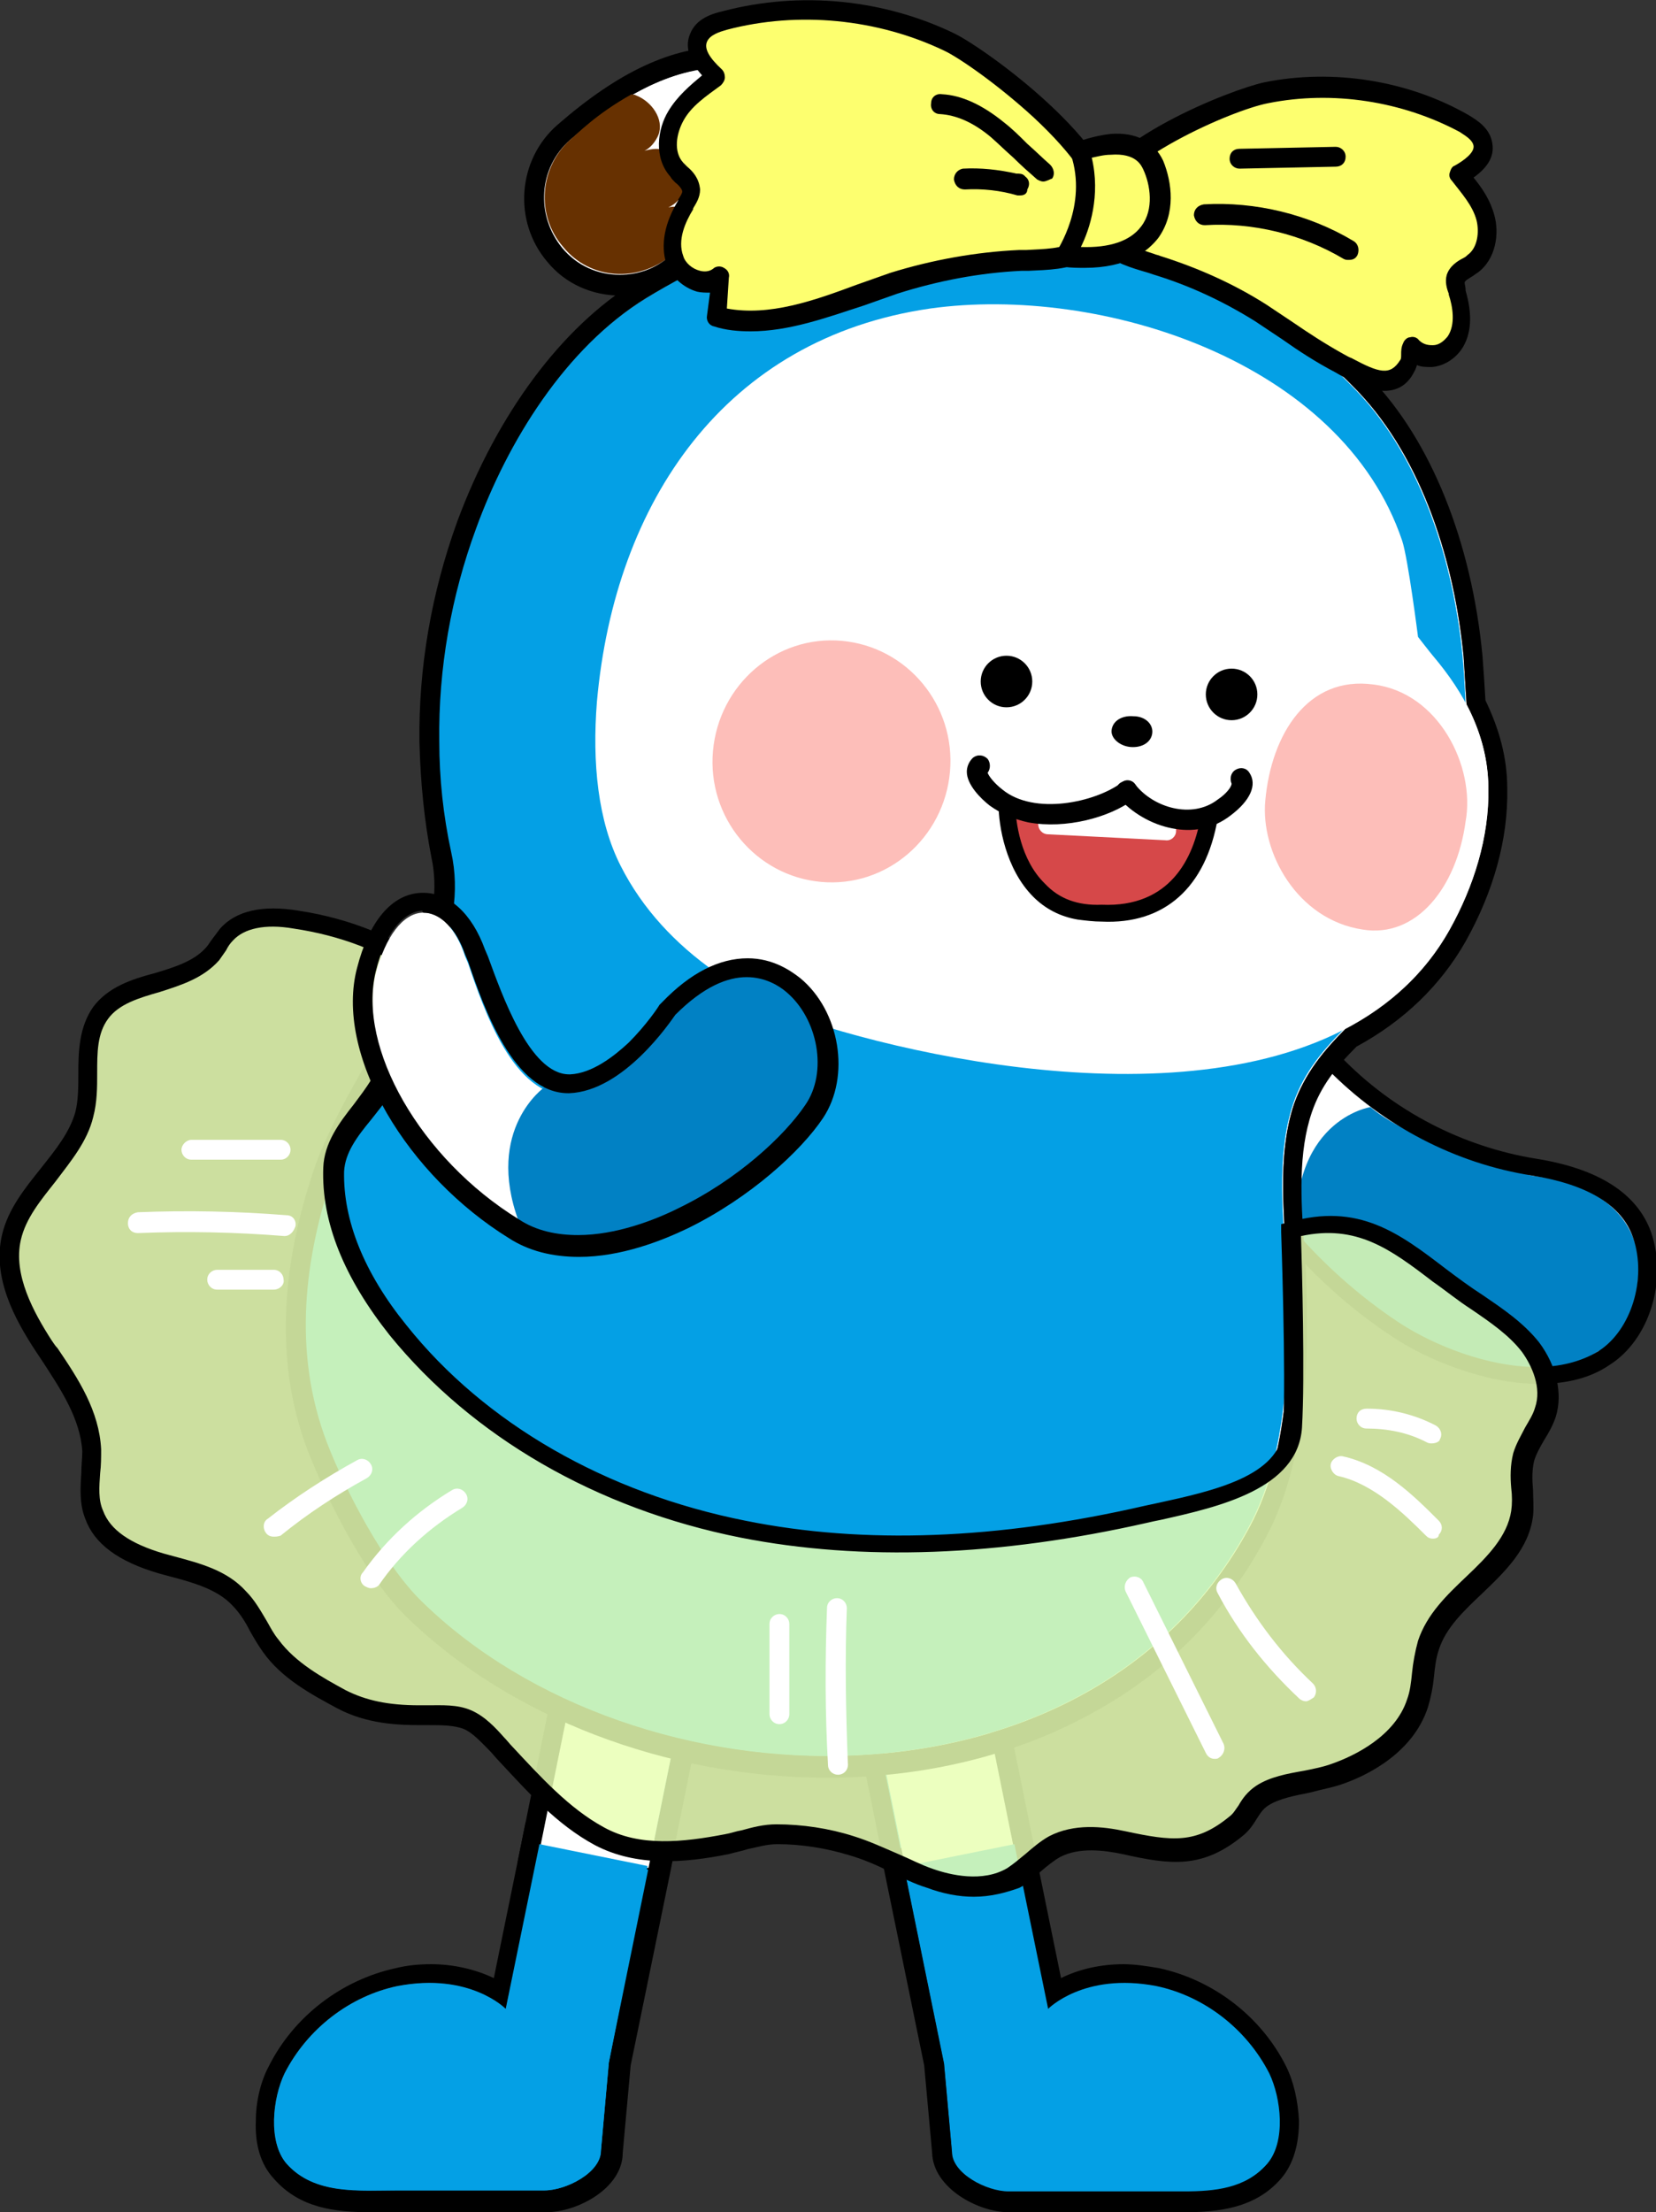 <?xml version="1.0" encoding="utf-8"?>
<!-- Generator: Adobe Illustrator 26.5.0, SVG Export Plug-In . SVG Version: 6.00 Build 0)  -->
<svg version="1.1" id="레이어_1" xmlns="http://www.w3.org/2000/svg" xmlns:xlink="http://www.w3.org/1999/xlink" x="0px"
	 y="0px" viewBox="0 0 167 223" style="enable-background:new 0 0 167 223;" xml:space="preserve">
<rect x="0" y="0" width="167" height="223" fill="#333333" stroke="none"/>
<g>
	<g>
		<g>
			<path style="fill-rule:evenodd;clip-rule:evenodd;fill:#04A0E5;" d="M91.2,151.5c2.1-0.4,4.1,0.9,4.5,3l6.4,31.6l-10.9,2.2
				l-6.4-31.6C84.5,154.7,89.2,151.9,91.2,151.5z"/>
			<path d="M92,151.4c1.8,0,3.4,1.3,3.7,3.1l6.4,31.6l-10.9,2.2l-6.4-31.6c-0.4-2.1,4.3-4.8,6.3-5.2C91.5,151.5,91.7,151.4,92,151.4
				 M92,149.4L92,149.4c-0.4,0-0.8,0-1.2,0.1c-2.2,0.5-8.7,3.6-7.9,7.6l6.4,31.6l0.4,2l2-0.4l10.9-2.2l2-0.4l-0.4-2l-6.4-31.6
				C97.2,151.4,94.8,149.4,92,149.4L92,149.4z"/>
		</g>
		<g>
			<path style="fill-rule:evenodd;clip-rule:evenodd;fill:#04A0E5;" d="M105.6,202.7c0,0,3.6-3.8,10.9-2.3c4.9,1.1,9.2,4.4,11.4,8.8
				c1.2,2.4,1.8,6.8-0.2,9.1c-2.8,3.2-7.4,2.7-11.2,2.7h-12h-2.8c-2.2,0-5.7-1.8-5.7-4l-0.8-8.9l-4-19.6l10.9-2.2L105.6,202.7z"/>
			<path d="M102.2,186.1l3.4,16.6c0,0,2.6-2.7,7.7-2.7c1,0,2,0.1,3.2,0.3c4.9,1.1,9.2,4.4,11.4,8.8c1.2,2.4,1.8,6.8-0.2,9.1
				c-2.1,2.4-5.2,2.7-8.3,2.7c-1,0-2,0-2.9,0h-12h-2.8c-2.2,0-5.7-1.8-5.7-4l-0.8-8.9l-4-19.6L102.2,186.1 M103.7,183.7l-2,0.4
				l-10.9,2.2l-2,0.4l0.4,2l4,19.5l0.8,8.8c0.1,3.6,4.7,6,7.7,6h2.8h12c0.4,0,0.9,0,1.4,0c0.5,0,1,0,1.5,0c3.5,0,7.2-0.4,9.8-3.4
				c1.2-1.4,1.8-3.4,1.8-5.8c-0.1-1.9-0.5-3.9-1.3-5.5c-2.5-5-7.3-8.7-12.8-9.9l0,0l0,0c-1.2-0.2-2.4-0.4-3.6-0.4
				c-2.3,0-4.5,0.5-6.3,1.4l-2.8-13.7L103.7,183.7L103.7,183.7z"/>
		</g>
	</g>
	<g>
		<g>
			<path style="fill:#FFFFFF;" d="M91.2,151.5c-2.1,0.4-6.8,3.2-6.3,5.2l6.4,31.6l10.9-2.2l-6.4-31.6
				C95.3,152.4,93.3,151.1,91.2,151.5"/>
		</g>
		<g>
			<path style="fill-rule:evenodd;clip-rule:evenodd;fill:#04A0E5;" d="M95.3,207.9l0.8,8.9c0,2.2,3.5,4,5.7,4h2.8h12
				c3.8,0,8.4,0.5,11.2-2.7c1.9-2.2,1.4-6.6,0.2-9.1c-2.3-4.5-6.6-7.8-11.4-8.8c0,0,0,0,0,0c-7.3-1.4-10.9,2.3-10.9,2.3l-3.4-16.6
				l-10.9,2.2L95.3,207.9z"/>
		</g>
	</g>
</g>
<g>
	<g>
		<g>
			<path style="fill-rule:evenodd;clip-rule:evenodd;fill:#04A0E5;" d="M65.5,151.5c-2.1-0.4-4.1,0.9-4.5,3l-6.4,31.6l10.9,2.2
				l6.4-31.6C72.2,154.7,67.5,151.9,65.5,151.5z"/>
			<path d="M64.7,151.4c0.3,0,0.5,0,0.8,0.1c2.1,0.4,6.8,3.2,6.3,5.2l-6.4,31.6l-10.9-2.2l6.4-31.6
				C61.3,152.7,62.9,151.4,64.7,151.4 M64.7,149.4c-2.8,0-5.2,2-5.7,4.7l-6.4,31.6l-0.4,2l2,0.4l10.9,2.2l2,0.4l0.4-2l6.4-31.6
				c0.8-4-5.7-7.2-7.9-7.6C65.5,149.4,65.1,149.4,64.7,149.4L64.7,149.4z"/>
		</g>
		<g>
			<path style="fill-rule:evenodd;clip-rule:evenodd;fill:#04A0E5;" d="M51.1,202.7c0,0-3.6-3.8-10.9-2.3c-4.9,1.1-9.2,4.4-11.4,8.8
				c-1.2,2.4-1.8,6.8,0.2,9.1c2.8,3.2,7.4,2.7,11.2,2.7h12h2.8c2.2,0,5.7-1.8,5.7-4l0.8-8.9l4-19.6l-10.9-2.2L51.1,202.7z"/>
			<path d="M54.5,186.1l10.9,2.2l-4,19.6l-0.8,8.9c0,2.2-3.5,4-5.7,4h-2.8h-12c-0.9,0-1.9,0-2.9,0c-3,0-6.1-0.3-8.3-2.7
				c-1.9-2.2-1.4-6.6-0.2-9.1c2.3-4.5,6.6-7.8,11.4-8.8c1.2-0.2,2.2-0.3,3.2-0.3c5.1,0,7.7,2.7,7.7,2.7L54.5,186.1 M53,183.7l-0.4,2
				l-2.8,13.7c-1.9-0.9-4.1-1.4-6.3-1.4c-1.2,0-2.4,0.1-3.6,0.4l0,0l0,0c-5.5,1.2-10.3,4.9-12.8,9.9c-0.8,1.5-1.3,3.5-1.3,5.5
				c-0.1,2.4,0.5,4.4,1.8,5.8c2.6,3,6.2,3.4,9.8,3.4c0.5,0,1,0,1.5,0c0.5,0,0.9,0,1.4,0h12h2.8c3.1,0,7.7-2.4,7.7-6l0.8-8.8l4-19.5
				l0.4-2l-2-0.4l-10.9-2.2L53,183.7L53,183.7z"/>
		</g>
	</g>
	<g>
		<g>
			<path style="fill:#FFFFFF;" d="M65.5,151.5c2.1,0.4,6.8,3.2,6.3,5.2l-6.4,31.6l-10.9-2.2l6.4-31.6
				C61.4,152.4,63.4,151.1,65.5,151.5"/>
		</g>
		<g>
			<path style="fill-rule:evenodd;clip-rule:evenodd;fill:#04A0E5;" d="M61.4,207.9l-0.8,8.9c0,2.2-3.5,4-5.7,4h-2.8h-12
				c-3.8,0-8.4,0.5-11.2-2.7c-1.9-2.2-1.4-6.6-0.2-9.1c2.3-4.5,6.6-7.8,11.4-8.8c0,0,0,0,0,0c7.3-1.4,10.9,2.3,10.9,2.3l3.4-16.6
				l10.9,2.2L61.4,207.9z"/>
		</g>
	</g>
</g>
<g>
	<g>
		<g>
			<g>
				<path style="fill:#FFFFFF;" d="M78,7.5c5.4,1.8,7.4,5.7,9.2,11.1c1,2.9,2.6,9.9-1.5,11.3c-4.5,1.6-5.7-5.3-7.7-7.6
					c-2.5-2.9-6.6,0.1-10.6,3.6c-3.2,2.8-8,2.4-10.8-0.9c-2.7-3.3-2.4-8.1,0.8-10.9C63.7,8.8,70.4,5.1,78,7.5z"/>
				<path d="M73.2,6.8c1.6,0,3.2,0.2,4.8,0.8c5.4,1.8,7.4,5.7,9.2,11.1c1,2.9,2.6,9.9-1.5,11.3c-0.5,0.2-0.9,0.2-1.3,0.2
					c-3.5,0-4.7-5.8-6.4-7.8c-0.7-0.8-1.5-1.2-2.4-1.2c-2.3,0-5.2,2.3-8.1,4.7c-1.4,1.2-3.2,1.8-5,1.8c-2.2,0-4.3-0.9-5.8-2.7
					c-2.7-3.3-2.4-8.1,0.8-10.9C62.4,9.9,67.5,6.8,73.2,6.8 M73.2,4.7C73.2,4.7,73.2,4.7,73.2,4.7c-5.4,0-10.8,2.5-17,7.9
					c-4,3.5-4.5,9.7-1,13.8c1.8,2.2,4.5,3.4,7.4,3.4c2.3,0,4.5-0.8,6.3-2.3c1.6-1.4,5-4.3,6.8-4.3c0.3,0,0.6,0.1,0.9,0.5
					c0.4,0.4,0.8,1.4,1.3,2.3c1.3,2.6,3,6.2,6.6,6.2c0.6,0,1.3-0.1,1.9-0.3c3.5-1.2,4-4.9,4-7c0-2.7-0.8-5.4-1.3-6.8
					c-1.7-5.1-3.8-10.2-10.5-12.4C76.8,5,75,4.7,73.2,4.7L73.2,4.7z"/>
			</g>
		</g>
		<g>
			<path style="fill:#673101;" d="M69.1,21c-0.6-0.2-1.2-0.2-1.7-0.1c0.7-0.3,1.3-0.9,1.6-1.7c0.6-1.6-0.2-3.4-1.8-4
				c-0.7-0.3-1.5-0.2-2.2,0c0.6-0.3,1.1-0.9,1.4-1.6c0.6-1.6-0.7-3.4-2.3-4c-0.1-0.1-0.3,0-0.4-0.1c-3.6,2-5.6,4.1-6.1,4.5
				c-3.2,2.8-3.6,7.7-0.8,10.9c2.7,3.3,7.5,3.6,10.8,0.9c0.9-0.8,2.2-1.7,3.6-2.5C70.9,22.4,70.2,21.4,69.1,21"/>
		</g>
	</g>
</g>
<g>
	<g>
		<g>
			<g>
				<path style="fill:#FFFFFF;" d="M121.2,13.7c-1.4,0.3-1.6,0.4-3.1,1c-1.2,0.6-2.4,1.4-3.5,2.2c-3.5,2.6-8.1,12.5-4.7,15.7
					c3,2.8,6.6-3.4,8.6-5.2c4.5-4,5.9,1,8.6,4.8c2.2,3.2,6.3,3.7,9.2,1.1c2.9-2.5,3.6-7.1,1.4-10.3
					C133.8,17.3,128.3,12.3,121.2,13.7z"/>
				<path d="M123.5,13.5c6,0,10.8,4.5,14.3,9.6c2.1,3.2,1.5,7.8-1.4,10.3c-1.3,1.1-2.7,1.6-4.2,1.6c-1.9,0-3.8-0.9-5-2.7
					c-2-2.9-3.3-6.3-5.6-6.3c-0.8,0-1.8,0.4-3,1.5c-1.6,1.5-4.3,5.9-6.9,5.9c-0.6,0-1.1-0.2-1.7-0.7c-3.4-3.2,1.2-13,4.7-15.7
					c1.1-0.8,2.3-1.6,3.5-2.2c1.4-0.7,1.6-0.8,3.1-1C121.9,13.5,122.7,13.5,123.5,13.5 M123.5,11.4c-0.9,0-1.8,0.1-2.7,0.3
					c-1.6,0.3-2,0.4-3.6,1.2c-1.2,0.6-2.4,1.3-3.8,2.4c-2.9,2.2-6.4,8.4-6.7,13.3c-0.2,3,0.9,4.6,1.8,5.5c0.9,0.8,1.9,1.3,3,1.3
					c2.8,0,5-2.7,6.8-4.8c0.6-0.7,1.1-1.3,1.5-1.6c1-0.9,1.5-1,1.6-1c0.6,0,1.8,1.9,2.5,3.1c0.5,0.8,0.9,1.5,1.5,2.3
					c1.6,2.3,4,3.6,6.7,3.6c2,0,3.9-0.7,5.5-2.1c3.7-3.2,4.5-8.9,1.8-13C134.7,15,129.3,11.4,123.5,11.4L123.5,11.4z"/>
			</g>
		</g>
		<g>
			<path style="fill:#673101;" d="M126.7,27.3c0.5-0.1,1,0,1.5,0.2c-0.5-0.4-0.9-1.1-1-1.9c-0.2-1.6,0.8-3.1,2.3-3.4
				c0.7-0.1,1.3,0.1,1.8,0.4c-0.4-0.4-0.8-1-0.9-1.7c-0.2-1.6,1.1-2.9,2.6-3.2c0.1,0,0.3,0,0.4,0c2.6,2.5,4,4.7,4.4,5.3
				c2.1,3.2,1.5,7.8-1.4,10.3c-2.9,2.5-7.1,2-9.2-1.1c-0.6-0.9-1.4-2.5-2.4-3.5C125.1,27.8,125.7,27.5,126.7,27.3"/>
		</g>
	</g>
</g>
<g>
	<g>
		<path style="fill:#FFFFFF;" d="M129.6,122.8c3.6,4.4,7.5,8,11.7,10.6c4.8,3.1,14.2,6.5,20,2.8c3.3-2.1,4.9-7.3,3.5-11.4
			c-1.2-3.3-4.6-5.4-10.2-6.3c-7.7-1.2-15.1-5-20.6-10.7c-0.1-0.1-0.1-0.1-0.2-0.2c-1.4,1.8-2.4,3.4-3,5.3
			C129.6,116.2,129.5,119.9,129.6,122.8z"/>
	</g>
	<path style="fill:#0181C4;" d="M138.2,111.6c0,0-8.5,1.3-7.4,14.1c0,0,18.6,18.2,30.4,10.5c0,0,3.6-1.2,4-7.4
		c0,0,1.6-8.8-10.8-10.3C154.5,118.5,142.8,115.5,138.2,111.6z"/>
	<path d="M133.7,107.6c0.1,0.1,0.1,0.1,0.2,0.2c5.6,5.7,12.9,9.5,20.6,10.7c5.6,0.9,9.1,3,10.2,6.3c1.4,4.1-0.2,9.3-3.5,11.4
		c-1.8,1.1-4,1.6-6.2,1.6c-5,0-10.4-2.2-13.8-4.4c-4.1-2.7-8.1-6.2-11.7-10.6c-0.1-2.9,0-6.6,1.1-9.9
		C131.3,111,132.3,109.3,133.7,107.6 M133.7,105l-1.2,1.5c-1.6,1.9-2.6,3.8-3.3,5.8c-1.2,3.6-1.3,7.5-1.2,10.5l0,0.6l0.4,0.4
		c3.7,4.5,7.8,8.2,12.1,11c3.3,2.2,9.2,4.7,14.7,4.7c2.8,0,5.2-0.6,7.1-1.9c4-2.5,5.9-8.5,4.2-13.4c-1.4-3.9-5.3-6.4-11.6-7.4
		c-7.4-1.2-14.4-4.8-19.7-10.3c0,0-0.1-0.1-0.1-0.1L133.7,105L133.7,105z"/>
</g>
<g>
	<g>
		<path style="fill-rule:evenodd;clip-rule:evenodd;fill:#FFFFFF;" d="M33.9,117.8c2.2-6.3,7.4-13.1,10.2-20
			c1.6-3.9,2.4-7.9,1.5-11.9c-0.8-3.7-1.2-7.4-1.2-11.2c-0.1-7.3,1.2-14.6,3.7-21.4c3.2-8.8,9-18.2,17.1-23.2
			c10.4-6.4,23.5-10.5,35.5-8.9c0,0,0.1,0,0.2,0l3.9,0.5c12,1.5,23.6,8.9,32.1,17.7c6.6,6.9,9.8,17.4,10.7,26.8
			c0.1,1.5,0.2,3.1,0.3,4.8c1.3,2.5,2.2,5.3,2.2,8.4c0.1,5-1.5,10-3.9,14.3c-2.5,4.5-6.2,7.7-10.5,10c-2.2,2.2-4.1,4.5-5.2,7.6
			c-1.8,5.4-0.9,11.7-0.7,17.2c0.4,8.1,0.2,18-3.7,25.3c-16.2,30.4-61.9,28.8-83.5,7.6c-3.7-3.6-7.6-11-9.5-15.9
			C29.6,136.5,30.7,126.9,33.9,117.8z"/>
		<path d="M95.4,20.9c1.8,0,3.5,0.1,5.3,0.3c0,0,0.1,0,0.2,0l3.9,0.5c12,1.5,23.6,8.9,32.1,17.7c6.6,6.9,9.8,17.4,10.7,26.8
			c0.1,1.5,0.2,3.1,0.3,4.8c1.3,2.5,2.2,5.3,2.2,8.4c0.1,5-1.5,10-3.9,14.3c-2.5,4.5-6.2,7.7-10.5,10c-2.2,2.2-4.1,4.5-5.2,7.6
			c-1.8,5.4-0.9,11.7-0.7,17.2c0.4,8.1,0.2,18-3.7,25.3c-8.6,16.1-25.4,23.2-42.5,23.2c-15.3,0-30.8-5.6-41-15.6
			c-3.7-3.6-7.6-11-9.5-15.9c-3.5-9.1-2.4-18.7,0.8-27.8c2.2-6.3,7.4-13.1,10.2-20c1.6-3.9,2.4-7.9,1.5-11.9
			c-0.8-3.7-1.2-7.4-1.2-11.2c-0.1-7.3,1.2-14.6,3.7-21.4c3.2-8.8,9-18.2,17.1-23.2C74.1,24.7,84.9,20.9,95.4,20.9 M95.4,18.8v2
			V18.8L95.4,18.8c-10.1,0-21.2,3.4-31.3,9.6c-7.5,4.6-14,13.4-18,24.2c-2.6,7.2-3.9,14.7-3.8,22.2c0.1,4.1,0.5,8,1.2,11.6
			c0.7,3.2,0.2,6.5-1.4,10.7c-1.3,3.2-3.1,6.4-4.9,9.6c-2.1,3.6-4,7.1-5.3,10.5c-3.8,10.8-4.1,20.7-0.8,29.2
			c2.1,5.3,6,12.8,9.9,16.6c10.4,10.1,26.2,16.2,42.4,16.2c9.2,0,18-2,25.4-5.8c8.3-4.2,14.6-10.4,18.9-18.5
			c4.2-7.9,4.3-18.2,4-26.3c0-1-0.1-2.1-0.2-3.1c-0.3-4.6-0.6-9.3,0.8-13.4c0.9-2.6,2.4-4.5,4.5-6.6c4.8-2.6,8.5-6.2,11-10.6
			c2.8-5,4.3-10.3,4.2-15.4c0-3.1-0.8-6-2.2-8.9c-0.1-1.7-0.2-3.2-0.3-4.5c-1.1-11.5-5.2-21.7-11.3-28
			c-9.8-10.2-21.9-16.9-33.3-18.3l-3.9-0.5l0,0l0,0c-0.1,0-0.2,0-0.2,0C99.1,19,97.3,18.8,95.4,18.8L95.4,18.8z"/>
	</g>
	<g>
		<path style="fill:#04A0E5;" d="M44,97.8c1.6-3.9,2.4-7.9,1.5-11.9c-0.8-3.7-1.2-7.4-1.2-11.2c-0.1-7.3,1.2-14.6,3.7-21.4
			c3.2-8.8,9-18.2,17.1-23.2c10.4-6.4,23.5-10.5,35.5-8.9c0,0,0.1,0,0.2,0l3.9,0.5c12,1.5,23.6,8.9,32.1,17.7
			c6.6,6.9,9.8,17.4,10.7,26.8c0.8,8.9,0.5,22-4.7,29.7c-3.9,5.8-10.2,8.8-12.4,15.4c-1.8,5.4-0.9,11.7-0.7,17.2
			c0.4,8.1,0.2,18-3.7,25.3c-16.2,30.4-61.9,28.8-83.5,7.6c-3.7-3.6-7.6-11-9.5-15.9c-3.5-9.1-2.4-18.7,0.8-27.8
			C36.1,111.5,41.2,104.7,44,97.8z"/>
	</g>
</g>
<g>
	<path style="opacity:0.84;fill-rule:evenodd;clip-rule:evenodd;fill:#E9FFB4;" d="M130.5,143.9c-0.3,5.9-9.1,7.3-14.8,8.6
		c-13.3,3-27.2,4.1-40.6,1.5s-26.2-9.4-34.8-20.1c-3.7-4.6-6.7-10.3-6.5-16.2c0.1-3.2,3.1-5.5,4.7-8.2c2.1-3.5,3.2-7.8,4.9-11.5
		c-3.8-2.9-8.6-4.6-13.4-5.4c-2.5-0.4-5.3-0.3-7,1.5c-0.6,0.6-1,1.4-1.5,2c-2.8,3.3-8.7,2.5-11.3,5.9c-2.1,2.8-0.8,6.9-1.7,10.3
		c-1.2,4.7-6.3,7.7-7.3,12.4c-0.9,3.8,1.1,7.7,3.3,10.9s4.6,6.6,4.8,10.5c0.1,2.2-0.5,4.5,0.3,6.5c1,2.7,4,4.1,6.8,4.9
		c2.8,0.8,5.8,1.4,7.8,3.5c1.3,1.4,2,3.3,3.1,4.8c1.8,2.4,4.5,3.9,7.2,5.4c2.4,1.3,5.1,1.6,7.9,1.6c1.6,0,3.3-0.2,4.8,0.4
		c1.2,0.5,2.1,1.5,3,2.4c3.2,3.4,6.3,7.1,10.4,9.3c2.3,1.3,5,2,7.7,1.8c2.7-0.1,5-1.9,7.7-2.1c3.3-0.2,6.9,0.3,10,1.2
		c2.8,0.8,5.3,2.3,8,3.3c2.7,0.9,5.9,1.3,8.4-0.2c1.5-0.9,2.6-2.4,4.2-3.2c2.1-1.1,4.7-0.9,7-0.4c4.7,1,7.6,1.5,11.4-1.7
		c1.1-0.9,1.2-2.2,2.6-3c2-1.2,5.2-1.3,7.4-2.1c3.5-1.3,7.1-3.6,8.2-7.2c0.6-1.9,0.5-3.9,1.1-5.8c1.7-5.3,8.7-7.8,9.4-13.3
		c0.3-1.9-0.3-3.8,0.2-5.7c0.5-1.6,1.7-2.9,2.2-4.5c0.7-2.2-0.1-4.7-1.5-6.6s-3.4-3.2-5.3-4.5c-6.6-4.4-10.5-9.6-18.7-7.3
		C130.3,123.9,130.8,138.1,130.5,143.9z"/>
	<path d="M98.2,191.2c-1.5,0-3.1-0.3-4.7-0.9c-1.3-0.4-2.5-1-3.7-1.6c-1.4-0.7-2.8-1.3-4.2-1.7c-2.3-0.7-4.8-1.1-7.2-1.1
		c-1.1,0-2,0.3-3,0.5c-0.6,0.2-1.2,0.3-1.9,0.5c-4.5,0.9-9.3,1.3-13.5-0.9c-3.9-2.1-6.8-5.4-9.7-8.5c-0.3-0.3-0.6-0.7-0.9-1
		c-0.9-0.9-1.7-1.8-2.6-2.2c-1-0.4-2.3-0.4-3.6-0.4c-0.3,0-0.5,0-0.8,0c-2.2,0-5.4-0.1-8.4-1.7c-2.6-1.4-5.6-3-7.5-5.7
		c-0.5-0.7-0.9-1.4-1.3-2.1c-0.5-1-1.1-1.9-1.8-2.6c-1.5-1.6-4-2.3-6.3-2.9c-0.4-0.1-0.7-0.2-1.1-0.3c-4.1-1.2-6.5-3-7.4-5.5
		c-0.6-1.5-0.5-3.1-0.4-4.6c0-0.8,0.1-1.5,0.1-2.2c-0.2-3.3-2.2-6.3-4.1-9.2c-0.2-0.3-0.4-0.6-0.6-0.9c-2.1-3.2-4.4-7.4-3.4-11.7
		c0.6-2.6,2.3-4.7,3.9-6.7c1.5-1.9,2.9-3.6,3.5-5.7c0.3-1.2,0.3-2.5,0.3-3.9c0-2.3,0.1-4.7,1.5-6.7c1.5-2,3.9-2.8,6.2-3.4
		c2-0.6,3.9-1.2,5.1-2.5c0.2-0.2,0.4-0.5,0.6-0.8c0.3-0.4,0.6-0.8,0.9-1.2c1.6-1.8,4.3-2.4,7.9-1.8c5.3,0.8,10.1,2.8,13.8,5.6
		l0.6,0.5l-0.3,0.7c-0.6,1.4-1.1,2.8-1.7,4.3c-0.9,2.5-1.9,5.1-3.2,7.4c-0.5,0.9-1.2,1.7-1.9,2.6c-1.4,1.7-2.6,3.3-2.7,5.2
		c-0.1,4.9,2,10.2,6.3,15.5c7.9,9.9,20.1,16.9,34.2,19.7c11.9,2.4,25.4,1.9,40.2-1.5c0.5-0.1,0.9-0.2,1.4-0.3
		c5.5-1.2,12.3-2.7,12.6-7.4c0.3-5.7-0.2-19.8-0.2-19.9l0-0.8l0.8-0.2c7-2,11.1,1.1,15.8,4.7c1.2,0.9,2.4,1.8,3.8,2.7
		c1.9,1.3,4,2.7,5.6,4.7c1.8,2.4,2.4,5.2,1.7,7.5c-0.3,0.9-0.7,1.6-1.2,2.4c-0.4,0.7-0.8,1.4-1,2.1c-0.2,0.9-0.2,1.8-0.1,2.9
		c0,0.9,0.1,1.7,0,2.6c-0.4,3.3-2.8,5.6-5.1,7.8c-1.9,1.8-3.7,3.5-4.4,5.7c-0.3,0.9-0.4,1.8-0.5,2.8c-0.1,1-0.3,2-0.6,3
		c-1.5,4.6-6.1,6.9-8.8,7.8c-0.9,0.3-2,0.5-3.1,0.8c-1.5,0.3-3.1,0.6-4.2,1.3c-0.6,0.4-0.8,0.8-1.2,1.4c-0.3,0.5-0.7,1.1-1.3,1.6
		c-4.1,3.4-7.3,3-12.2,1.9c-1.9-0.4-4.4-0.7-6.3,0.3c-0.7,0.4-1.3,0.9-2,1.5c-0.7,0.6-1.3,1.2-2.1,1.6
		C101.4,190.8,99.9,191.2,98.2,191.2z M78.3,183.9C78.3,183.9,78.4,183.9,78.3,183.9c2.6,0,5.3,0.4,7.8,1.2c1.6,0.5,3.1,1.2,4.5,1.8
		c1.2,0.5,2.3,1.1,3.5,1.5c1.7,0.6,5,1.4,7.5-0.1c0.6-0.4,1.2-0.9,1.8-1.4c0.7-0.6,1.5-1.3,2.4-1.8c2.5-1.3,5.4-1,7.7-0.5
		c4.7,1,7.1,1.3,10.5-1.5c0.4-0.3,0.6-0.7,0.9-1.1c0.4-0.7,0.9-1.4,1.8-2c1.4-0.9,3.1-1.2,4.8-1.5c1-0.2,2-0.4,2.8-0.7
		c2.3-0.8,6.4-2.8,7.6-6.5c0.3-0.8,0.4-1.7,0.5-2.7c0.1-1,0.3-2.1,0.6-3.2c0.9-2.7,2.9-4.6,4.9-6.5c2.1-2,4.1-4,4.5-6.6
		c0.1-0.7,0.1-1.5,0-2.3c-0.1-1.1-0.1-2.3,0.2-3.5c0.3-1,0.8-1.8,1.2-2.6c0.4-0.7,0.8-1.3,1-2c0.7-2-0.3-4.2-1.3-5.6
		c-1.3-1.7-3.2-3-5.1-4.3c-1.4-0.9-2.6-1.9-3.9-2.8c-4.3-3.3-7.7-5.8-13.3-4.6c0.1,3.1,0.4,14.2,0.1,19.3l-1-0.1l1,0.1
		c-0.4,6.2-8.4,8-14.2,9.3c-0.5,0.1-1,0.2-1.4,0.3c-15,3.4-28.8,3.9-41,1.5c-14.6-2.9-27.1-10.2-35.4-20.4
		c-4.6-5.8-6.9-11.4-6.7-16.9c0.1-2.5,1.6-4.5,3.1-6.4c0.6-0.8,1.2-1.6,1.7-2.4c1.3-2.1,2.2-4.6,3.1-7c0.4-1.2,0.9-2.4,1.4-3.6
		c-3.4-2.4-7.6-4-12.3-4.7c-2.9-0.5-5,0-6.1,1.2c-0.3,0.3-0.5,0.6-0.7,1c-0.2,0.3-0.5,0.7-0.7,1c-1.6,1.8-3.8,2.5-6,3.2
		c-2.1,0.6-4.1,1.2-5.2,2.7c-1.1,1.5-1.1,3.4-1.1,5.5c0,1.4,0,2.9-0.4,4.4c-0.6,2.5-2.3,4.5-3.8,6.5c-1.5,1.9-3,3.7-3.5,5.9
		c-0.8,3.5,1.3,7.3,3.1,10.1c0.2,0.3,0.4,0.6,0.6,0.8c2.1,3.1,4.2,6.3,4.4,10.2c0,0.8,0,1.6-0.1,2.4c-0.1,1.4-0.2,2.7,0.3,3.8
		c0.7,1.9,2.7,3.3,6.1,4.3c0.4,0.1,0.7,0.2,1.1,0.3c2.6,0.7,5.3,1.4,7.2,3.5c0.9,0.9,1.5,2,2.1,3c0.4,0.7,0.7,1.3,1.2,1.9
		c1.7,2.3,4.4,3.8,6.8,5.1c2,1,4.2,1.5,7.4,1.5c0.3,0,0.5,0,0.8,0c1.5,0,3-0.1,4.4,0.5c1.4,0.6,2.5,1.8,3.3,2.7
		c0.3,0.3,0.6,0.7,0.9,1c2.8,3,5.7,6.2,9.2,8.1c3.6,2,8,1.5,12.2,0.7c0.6-0.1,1.1-0.3,1.7-0.4C75.9,184.2,77,183.9,78.3,183.9z"/>
	<path style="fill:#FFFFFF;" d="M122.5,177.3c-0.4,0-0.7-0.2-0.9-0.6l-8.1-16.3c-0.2-0.5,0-1.1,0.5-1.4c0.5-0.2,1.1,0,1.3,0.5
		l8.1,16.3c0.2,0.5,0,1.1-0.5,1.4C122.8,177.3,122.6,177.3,122.5,177.3z"/>
	<path style="fill:#FFFFFF;" d="M131.7,171.5c-0.2,0-0.5-0.1-0.7-0.3c-3.3-3.1-6.1-6.6-8.2-10.6c-0.3-0.5-0.1-1.1,0.4-1.4
		c0.5-0.3,1.1-0.1,1.4,0.4c2.1,3.8,4.7,7.2,7.8,10.1c0.4,0.4,0.4,1,0.1,1.4C132.2,171.3,131.9,171.5,131.7,171.5z"/>
	<path style="fill:#FFFFFF;" d="M144.5,155.1c-0.3,0-0.5-0.1-0.7-0.3c-2.3-2.3-5.3-5.2-8.8-6c-0.5-0.1-0.9-0.7-0.8-1.2
		c0.1-0.5,0.7-0.9,1.2-0.8c4.1,0.9,7.2,4,9.7,6.5c0.4,0.4,0.4,1,0,1.4C145.1,155,144.8,155.1,144.5,155.1z"/>
	<path style="fill:#FFFFFF;" d="M144.4,145.5c-0.2,0-0.3,0-0.5-0.1c-1.9-1-4-1.4-6.1-1.4c0,0,0,0,0,0c-0.6,0-1-0.5-1-1
		c0-0.6,0.4-1,1-1c0,0,0.1,0,0.1,0c2.4,0,4.8,0.6,6.9,1.7c0.5,0.3,0.7,0.9,0.4,1.4C145.2,145.3,144.8,145.5,144.4,145.5z"/>
	<path style="fill:#FFFFFF;" d="M84.5,178.9c-0.5,0-1-0.4-1-1c-0.3-5.2-0.3-10.6-0.1-15.8c0-0.6,0.5-1,1-1c0.6,0,1,0.5,1,1
		c-0.2,5.2-0.1,10.4,0.1,15.6C85.6,178.4,85.1,178.9,84.5,178.9C84.6,178.9,84.6,178.9,84.5,178.9z"/>
	<path style="fill:#FFFFFF;" d="M78.6,173.8c-0.6,0-1-0.5-1-1v-9.1c0-0.6,0.5-1,1-1c0.6,0,1,0.5,1,1v9.1
		C79.6,173.3,79.2,173.8,78.6,173.8z"/>
	<path style="fill:#FFFFFF;" d="M37.4,160.1c-0.2,0-0.4-0.1-0.6-0.2c-0.5-0.3-0.6-1-0.2-1.4c2.4-3.4,5.5-6.2,9-8.3
		c0.5-0.3,1.1-0.1,1.4,0.4c0.3,0.5,0.1,1.1-0.4,1.4c-3.3,2-6.2,4.6-8.4,7.8C38,160,37.7,160.1,37.4,160.1z"/>
	<path style="fill:#FFFFFF;" d="M27.6,154.9c-0.3,0-0.6-0.1-0.8-0.4c-0.3-0.4-0.3-1.1,0.2-1.4c2.8-2.2,5.9-4.2,9-5.9
		c0.5-0.3,1.1-0.1,1.4,0.4c0.3,0.5,0.1,1.1-0.4,1.4c-3.1,1.7-6,3.6-8.7,5.8C28,154.9,27.8,154.9,27.6,154.9z"/>
	<path style="fill:#FFFFFF;" d="M28.7,124.6C28.7,124.6,28.6,124.6,28.7,124.6c-5-0.4-9.9-0.5-14.8-0.3c-0.6,0-1-0.4-1-1
		c0-0.6,0.4-1,1-1.1c5-0.2,10-0.1,15,0.3c0.6,0,1,0.5,0.9,1.1C29.6,124.2,29.2,124.6,28.7,124.6z"/>
	<path style="fill:#FFFFFF;" d="M28.3,116.9h-9c-0.6,0-1-0.5-1-1s0.5-1,1-1h9c0.6,0,1,0.5,1,1S28.9,116.9,28.3,116.9z"/>
	<path style="fill:#FFFFFF;" d="M27.6,130h-5.7c-0.6,0-1-0.5-1-1c0-0.6,0.5-1,1-1h5.7c0.6,0,1,0.5,1,1C28.7,129.5,28.2,130,27.6,130
		z"/>
</g>
<g>
	<path style="fill:#04A0E5;" d="M104.8,21.7l-0.2,0C104.7,21.7,104.8,21.7,104.8,21.7z"/>
</g>
<g>
	<path style="fill-rule:evenodd;clip-rule:evenodd;fill:#FFFFFF;" d="M60.2,70.7C62,50.6,73.1,34.1,93.8,31.1
		c17.2-2.4,41.5,5.3,47.6,23.4c0.6,1.8,1.6,9.7,1.6,9.7s1.4,1.8,1.5,1.9c3.3,3.9,5.5,8.1,5.6,13.3c0.1,5-1.5,10-3.9,14.3
		c-11,19.6-43.3,15.4-61.2,10.3c-9-2.6-18-8-22.4-16.7C60.3,82.8,59.7,76.9,60.2,70.7z"/>
	<g>
		<g>
			<path style="fill-rule:evenodd;clip-rule:evenodd;fill:#FDBEB9;" d="M95.8,77.8c-0.6,6.7-6.4,11.7-13,11.1
				c-6.6-0.6-11.5-6.5-10.9-13.2c0.6-6.7,6.4-11.7,13-11.1C91.5,65.2,96.4,71.1,95.8,77.8"/>
		</g>
		<g>
			<path style="fill-rule:evenodd;clip-rule:evenodd;fill:#FDBEB9;" d="M147.8,82.8c-0.9,6.7-5,11.8-10.4,10.9
				c-6.6-1-10.3-7.8-9.8-13c0.6-6.7,4.3-12.6,10.9-11.7C145.1,69.8,148.8,77.3,147.8,82.8z"/>
		</g>
	</g>
	<g>
		<path style="fill-rule:evenodd;clip-rule:evenodd;" d="M116.2,73.9c-0.1,0.9-1,1.5-2.2,1.4c-1.1-0.1-2-0.9-1.9-1.7
			c0.1-0.9,1-1.5,2.2-1.4C115.5,72.2,116.3,73,116.2,73.9"/>
	</g>
	<g>
		<path style="fill-rule:evenodd;clip-rule:evenodd;fill:#D64849;" d="M101.5,81.1c-0.1,3.3,1.7,11.3,9.6,11
			c8.5,0.4,10.4-6.8,10.9-9.7"/>
		<path d="M108.7,92.7c0.8,0.1,1.6,0.2,2.4,0.2c6.3,0.3,10.5-3.4,11.7-10.4c0.1-0.5-0.2-0.9-0.7-1c0,0,0,0,0,0
			c-0.5-0.1-0.9,0.2-1,0.7c-0.7,4.3-3.1,9.3-10,9c-2.4,0.1-4.3-0.6-5.7-2.1c-2.5-2.4-3-6.3-3-8c0-0.5-0.4-0.9-0.8-0.9
			c-0.5,0-0.9,0.4-0.9,0.9c0,2.1,0.7,6.5,3.5,9.3C105.4,91.6,106.9,92.4,108.7,92.7z"/>
	</g>
	<g>
		<path style="fill-rule:evenodd;clip-rule:evenodd;fill:#FFFFFF;" d="M118.6,83.2l0,0.6c0,0.5-0.5,1-1.1,0.9l-11.8-0.6
			c-0.6,0-1-0.5-1-1l0-0.5c0-0.5,0.4-0.9,0.9-0.9c1.4-0.2,4.2-0.6,5.5-1.5c0.4-0.3,0.9-0.3,1.3-0.1c1,0.6,2.9,1.7,5.4,2
			C118.3,82.2,118.7,82.7,118.6,83.2z"/>
	</g>
	<g>
		<path d="M103.7,82.9c3.8,0.7,8.2-0.5,10.6-2.3c0.5-0.3,0.6-1,0.2-1.5c-0.3-0.5-1-0.6-1.4-0.2c-2.7,2-8.8,3.3-12,0.7
			c-0.9-0.7-1.4-1.4-1.5-1.7c0.3-0.4,0.3-1,0-1.4c-0.4-0.4-1-0.5-1.5-0.1c-0.4,0.4-0.6,0.9-0.6,1.4c0,1.3,1.4,2.7,2.3,3.4
			C100.9,82,102.3,82.6,103.7,82.9z"/>
	</g>
	<g>
		<path d="M118.2,83.5c2,0.4,4.1,0.1,5.9-1.3c2-1.5,2.7-3.1,1.9-4.3c-0.3-0.5-0.9-0.6-1.4-0.3c-0.5,0.3-0.6,0.9-0.4,1.4
			c0,0.3-0.5,1-1.4,1.6c-2.6,2-6.5,0.8-8.3-1.5c-0.3-0.5-1-0.5-1.5-0.2c-0.5,0.3-0.5,1-0.2,1.5C114.1,81.9,116.1,83.1,118.2,83.5z"
			/>
	</g>
	<g>
		<polyline style="fill-rule:evenodd;clip-rule:evenodd;fill:#FFFFFF;" points="126.4,68.4 121.6,70.1 126.1,71.6 		"/>
	</g>
	<ellipse style="fill-rule:evenodd;clip-rule:evenodd;" cx="124.2" cy="70" rx="2.6" ry="2.6"/>
	<ellipse style="fill-rule:evenodd;clip-rule:evenodd;" cx="101.5" cy="68.7" rx="2.6" ry="2.6"/>
</g>
<g>
	<g>
		<path style="fill-rule:evenodd;clip-rule:evenodd;fill:#FDFF6F;" d="M95.7,4.2c-7-3.3-15.1-4.1-22.6-2.2c-1.1,0.3-2.3,0.7-2.7,1.8
			c-0.6,1.4,0.6,2.9,1.8,4c-1.6,1.1-3.1,2.3-4.1,4s-1.1,4,0.1,5.4c0.6,0.7,1.4,1.2,1.5,2.1c0,0.5-0.3,1-0.6,1.4
			c-1,1.7-1.7,3.7-1.1,5.6c0.6,1.9,3.2,3,4.7,1.8c-0.2,1.3-0.3,2.6-0.5,3.9c6,1.6,12.1-1.5,18-3.4c4.1-1.3,8.4-2.1,12.7-2.3
			c2.1-0.1,4.3-0.1,6.1-1C118.5,20.4,100.1,6.3,95.7,4.2z"/>
		<path d="M75.7,33.4c-1.2,0-2.5-0.1-3.7-0.5c-0.5-0.1-0.8-0.6-0.7-1.1l0.3-2.3c-0.4,0-0.9,0-1.3-0.1c-1.4-0.4-2.6-1.5-3.1-2.8
			c-0.6-1.9-0.2-4.1,1.2-6.4l0-0.1c0.2-0.3,0.4-0.6,0.4-0.8c0-0.2-0.3-0.6-0.7-0.9c-0.2-0.2-0.4-0.4-0.5-0.6
			c-1.7-1.9-1.3-4.8-0.2-6.6c0.9-1.5,2.2-2.6,3.4-3.6c-0.9-1-1.9-2.6-1.2-4.2c0.6-1.5,2.1-2,3.4-2.3c7.7-2,16.1-1.2,23.3,2.3l0,0
			c3.2,1.6,16.4,11.1,16.5,18c0,1.4-0.5,3.4-3.2,4.8c-1.9,1-3.9,1-5.9,1.1c-0.2,0-0.4,0-0.7,0c-4.2,0.2-8.4,1-12.5,2.3
			c-1.1,0.4-2.3,0.8-3.4,1.2C83.4,32,79.6,33.4,75.7,33.4z M73.3,31.1c4.3,0.8,8.8-0.8,13.1-2.4c1.1-0.4,2.3-0.8,3.4-1.2
			c4.2-1.3,8.6-2.1,13-2.3c0.2,0,0.4,0,0.7,0c1.8-0.1,3.6-0.1,5-0.9c1.9-1,2.1-2.2,2.1-3c0-2.3-2.3-5.7-6.4-9.5
			c-3.6-3.3-7.5-6-9-6.7l0,0c-6.7-3.2-14.7-4-21.9-2.1c-0.7,0.2-1.7,0.5-2,1.2c-0.3,0.7,0.2,1.6,1.5,2.8c0.2,0.2,0.3,0.5,0.3,0.8
			c0,0.3-0.2,0.6-0.4,0.8c-1.5,1.1-3,2.1-3.8,3.6c-0.7,1.3-1,3.1,0,4.2c0.1,0.1,0.3,0.3,0.4,0.4c0.6,0.5,1.2,1.2,1.3,2.3
			c0,0.8-0.4,1.4-0.7,1.9l0,0.1c-0.8,1.3-1.6,3.1-1,4.7c0.2,0.7,0.9,1.3,1.7,1.5c0.4,0.1,0.9,0.1,1.3-0.2c0.3-0.3,0.8-0.3,1.1-0.1
			c0.4,0.2,0.6,0.6,0.5,1L73.3,31.1z"/>
	</g>
	<g>
		<path style="fill-rule:evenodd;clip-rule:evenodd;fill:#FDFF6F;" d="M127.7,9.4c6.7-1.3,13.9-0.2,20,3.2c0.9,0.5,1.8,1.1,1.9,2.1
			c0.2,1.4-1.2,2.4-2.4,3c1.1,1.3,2.2,2.7,2.7,4.3s0.1,3.7-1.3,4.6c-0.6,0.4-1.5,0.7-1.7,1.5c-0.1,0.4,0,0.9,0.2,1.4
			c0.5,1.7,0.7,3.6-0.3,5.1c-1,1.5-3.2,1.8-4.4,0.5c-0.2,0.6,0,1.2-0.4,1.8c-1.8,3-4.7,0.9-6.9-0.2c-2.8-1.4-5.2-3.3-7.9-5
			c-3.3-2.1-6.8-3.7-10.5-4.8c-1.8-0.5-3.7-1-5-2.3C104.5,18.2,123.5,10.2,127.7,9.4z"/>
		<path d="M139.6,39.4c-1.5,0-3.2-0.9-4.3-1.5c-0.2-0.1-0.5-0.3-0.7-0.4c-1.9-1-3.6-2.1-5.3-3.3c-0.9-0.6-1.8-1.2-2.7-1.8
			c-3.2-2-6.6-3.6-10.2-4.7l-0.6-0.2c-1.7-0.5-3.5-1-4.9-2.3c-2.1-1.8-2.1-3.7-1.7-5c1.6-6,15-11.2,18.3-11.9
			c6.9-1.4,14.5-0.2,20.6,3.3c1,0.6,2.2,1.4,2.4,2.9c0.2,1.3-0.5,2.4-1.9,3.4c0.9,1.1,1.7,2.3,2.1,3.8c0.5,1.8,0.2,4.4-1.7,5.8
			c-0.2,0.1-0.4,0.3-0.6,0.4c-0.3,0.2-0.7,0.4-0.7,0.6c0,0.1,0.1,0.5,0.1,0.7l0,0.1c0.7,2.4,0.6,4.4-0.4,5.9c-0.7,1-1.8,1.7-3,1.8
			c-0.5,0-1.1,0-1.5-0.2c-0.1,0.2-0.1,0.4-0.3,0.7C141.9,38.9,140.8,39.4,139.6,39.4z M127.9,10.4c-3.7,0.7-15.5,5.9-16.7,10.4
			c-0.2,0.7-0.3,1.7,1.1,2.9c1.1,1,2.6,1.4,4.1,1.9c0.2,0.1,0.4,0.1,0.6,0.2c3.8,1.2,7.4,2.8,10.7,4.9c0.9,0.6,1.8,1.2,2.7,1.8
			c1.6,1.1,3.3,2.2,5.1,3.2c0.2,0.1,0.5,0.3,0.8,0.4c2.8,1.5,3.9,1.8,4.9,0.2c0.1-0.1,0.1-0.3,0.1-0.6c0-0.3,0-0.7,0.2-1.1
			c0.1-0.3,0.4-0.6,0.7-0.6c0.3-0.1,0.7,0,0.9,0.3c0.5,0.5,1.1,0.5,1.4,0.5c0.6,0,1.1-0.4,1.5-0.9c0.8-1.2,0.5-3,0.1-4.2l0-0.1
			c-0.2-0.5-0.4-1.2-0.2-1.9c0.3-0.9,1.1-1.4,1.7-1.7c0.2-0.1,0.3-0.2,0.4-0.3c1-0.7,1.2-2.3,0.9-3.5c-0.4-1.5-1.5-2.7-2.5-4
			c-0.2-0.2-0.3-0.5-0.2-0.8c0.1-0.3,0.2-0.6,0.5-0.7c0.9-0.5,2-1.3,1.9-2c-0.1-0.6-0.8-1-1.4-1.4C141.4,10.2,134.4,9.1,127.9,10.4
			L127.9,10.4z M127.7,9.4L127.7,9.4L127.7,9.4z"/>
	</g>
	<g>
		<path style="fill-rule:evenodd;clip-rule:evenodd;fill:#FDFF6F;" d="M107.3,25.8c0,0,3.4-4.9,1.5-10.6c0,0,5.8-2.3,7.4,1.4
			C117.8,20.4,117.3,26.9,107.3,25.8z"/>
		<path d="M109.4,27c-0.7,0-1.4,0-2.1-0.1c-0.4,0-0.7-0.3-0.8-0.6c-0.1-0.3-0.1-0.7,0.1-1c0-0.1,3.1-4.6,1.4-9.7
			c-0.2-0.5,0.1-1.1,0.6-1.3c0.1,0,1.6-0.6,3.4-0.8c2.6-0.2,4.4,0.8,5.3,2.7c0.9,2.2,1.3,5.3-0.5,7.8C115.7,25.4,113.6,27,109.4,27z
			 M109,24.9c2.9,0.1,5-0.6,6.1-2.1c1.3-1.7,0.9-4.2,0.2-5.7c-0.2-0.4-0.7-1.7-3.3-1.5c-0.7,0-1.4,0.2-1.9,0.3
			C111,19.7,109.9,23.1,109,24.9z"/>
	</g>
	<path d="M136,26.2c-0.2,0-0.3,0-0.5-0.1c-4.2-2.5-9.2-3.7-14-3.4c-0.6,0-1-0.4-1.1-1c0-0.6,0.4-1,1-1.1c5.2-0.3,10.6,1,15.1,3.7
		c0.5,0.3,0.6,0.9,0.4,1.4C136.7,26.1,136.4,26.2,136,26.2z"/>
	<path d="M125,17c-0.5,0-1-0.4-1-1c0-0.6,0.4-1,1-1l9.7-0.2c0,0,0,0,0,0c0.5,0,1,0.4,1,1c0,0.6-0.4,1-1,1L125,17
		C125,17,125,17,125,17z"/>
	<path d="M105.2,18.3c-0.2,0-0.4-0.1-0.6-0.2c-0.8-0.7-1.6-1.4-2.4-2.2c-0.8-0.7-1.5-1.4-2.3-2.1c-1.8-1.5-3.5-2.2-5.1-2.3
		c-0.6,0-1-0.5-0.9-1.1c0-0.6,0.5-1,1.1-0.9c2,0.1,4.1,1.1,6.2,2.8c0.9,0.7,1.6,1.4,2.4,2.2c0.8,0.7,1.5,1.4,2.3,2.1
		c0.4,0.4,0.5,1,0.2,1.4C105.8,18.1,105.5,18.3,105.2,18.3z"/>
	<path d="M102.9,19.7c-0.1,0-0.2,0-0.3,0c-1.7-0.5-3.5-0.7-5.3-0.6c-0.6,0-1-0.4-1.1-1c0-0.6,0.4-1,0.9-1.1c1.8-0.1,3.6,0.1,5.4,0.5
		c0.3,0,0.6,0,0.8,0.2l0.1,0.1c0.4,0.3,0.5,0.8,0.2,1.3C103.6,19.5,103.3,19.7,102.9,19.7z"/>
</g>
<g>
	<g>
		<path style="fill:#FFFFFF;" d="M42.7,92c0,0-0.1,0-0.1,0c-2,0.1-3.7,2.4-4.7,6.1c-1.9,7.7,4.5,18.9,14.4,25
			c5.4,3.3,12.5,0.7,16.2-1.1c6-3,10.7-7.4,12.8-10.4c2.2-3.3,1.3-8.7-1.9-11.4c-1.5-1.2-5.6-3.5-11.3,2.3
			c-0.4,0.7-5.2,7.7-10.7,7.9c-5.6,0.2-8.6-8.6-10.2-13.3l-0.3-0.7C46,93.6,44.4,92,42.7,92z"/>
	</g>
	<path style="fill:#0181C4;" d="M54.9,109.6c0,0-6,4.2-2.6,13.5c0,0,4.8,6.4,19.6-1.5c0,0,12.6-6.5,11.8-16.6c0,0-3.6-10.3-11.8-6.6
		c0,0-3.4-0.2-7.3,6.3c0,0-4.1,6.2-7.8,4.5L54.9,109.6z"/>
	<path d="M42.7,92c1.7,0,3.3,1.6,4.2,4.2l0.3,0.7c1.6,4.7,4.6,13.3,10.1,13.3c0,0,0.1,0,0.1,0c5.5-0.2,10.2-7.2,10.7-7.9
		c2.9-2.9,5.3-3.8,7.2-3.8c1.9,0,3.3,0.9,4,1.5c3.2,2.7,4.2,8.1,1.9,11.4c-2.1,3.1-6.8,7.5-12.8,10.4c-2.4,1.2-6.3,2.7-10.1,2.7
		c-2.1,0-4.2-0.4-6-1.6c-9.9-6.1-16.3-17.3-14.4-25c0.9-3.7,2.7-6,4.7-6.1C42.6,92,42.7,92,42.7,92 M42.7,90c-0.1,0-0.1,0-0.2,0
		c-3,0.1-5.3,2.9-6.5,7.6c-1.1,4.2,0,9.4,3,14.6c2.9,5,7.3,9.5,12.3,12.6c2,1.3,4.4,1.9,7.1,1.9c4.2,0,8.3-1.6,11-2.9
		c6.3-3.1,11.4-7.8,13.6-11.1c2.8-4.2,1.7-10.8-2.3-14.1c-0.9-0.7-2.7-2-5.3-2c0,0,0,0,0,0c-2.9,0-5.8,1.5-8.6,4.4
		c-0.1,0.1-0.2,0.2-0.3,0.3c-0.1,0.2-1.3,2-3.1,3.8c-1.5,1.4-3.7,3.1-5.9,3.2c0,0-0.1,0-0.1,0c-4,0-6.8-8.1-8.2-11.9l-0.3-0.7
		C47.6,92.1,45.3,90,42.7,90L42.7,90z"/>
</g>
</svg>
